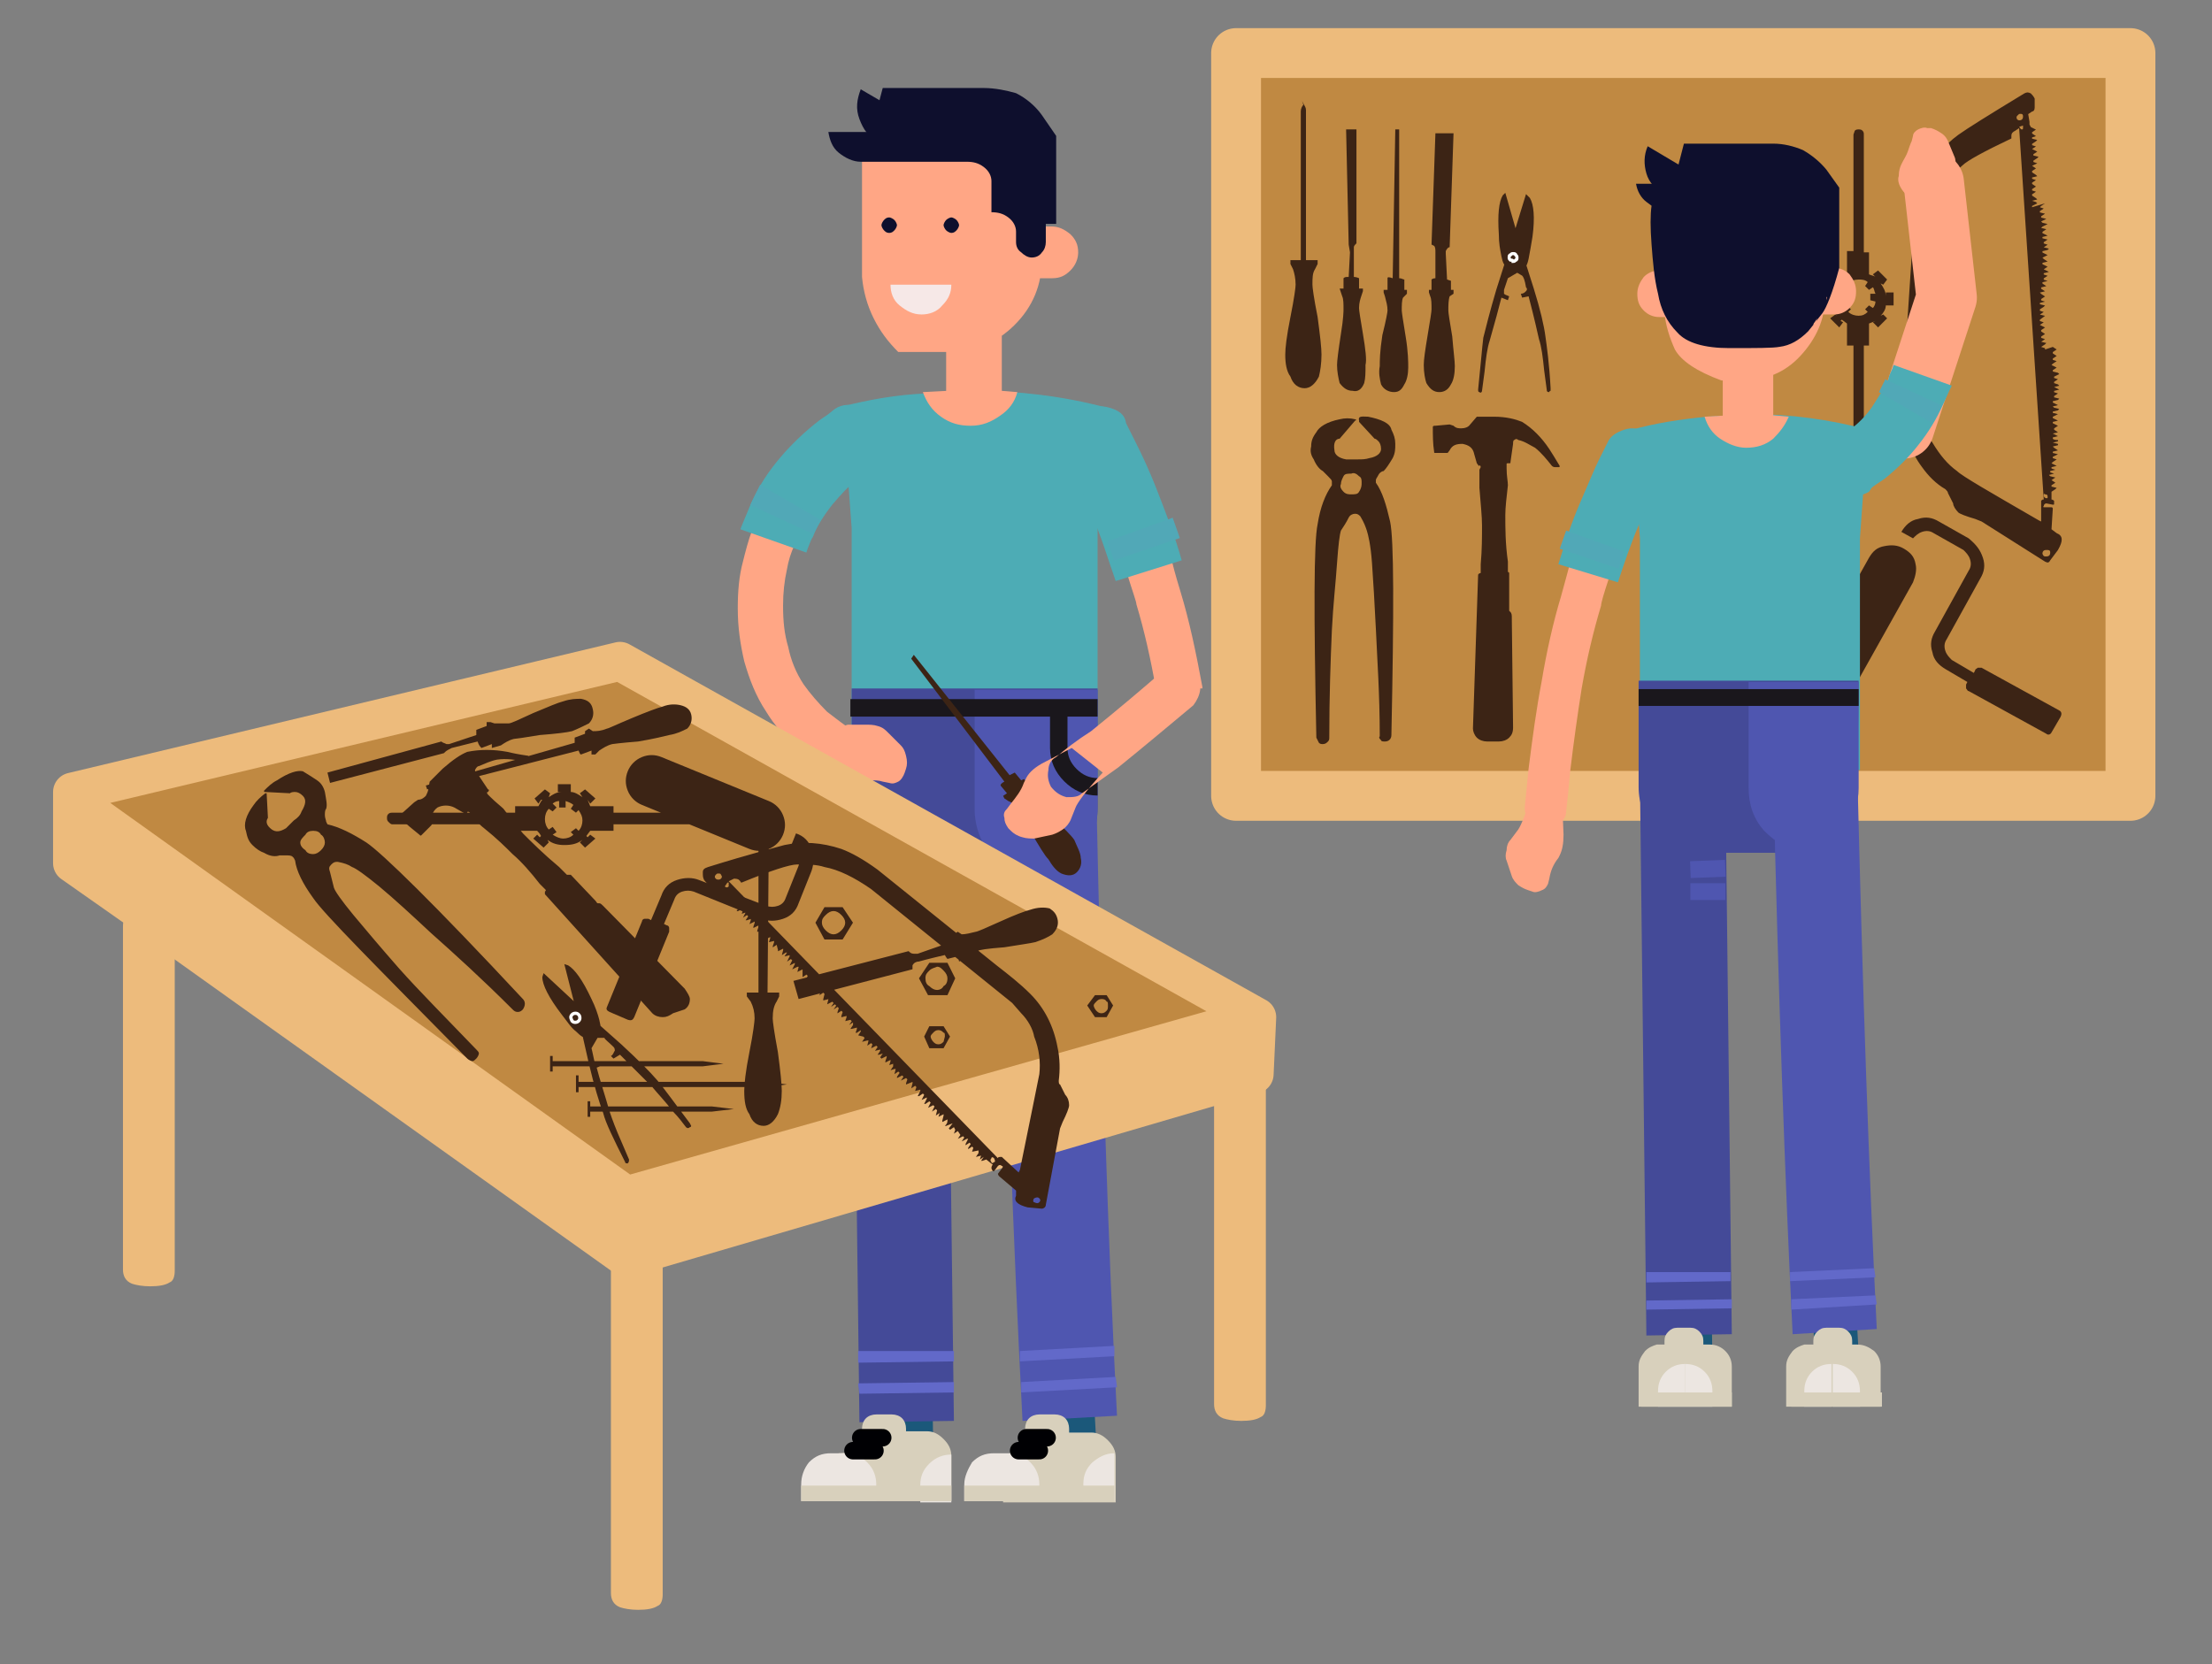 <svg xmlns="http://www.w3.org/2000/svg" xmlns:xlink="http://www.w3.org/1999/xlink" viewBox="0 0 170.9 128.6" enable-background="new 0 0 170.9 128.6"><rect x="0" y="0" width="170.9" height="128.6" fill="#808080" stroke="none"/><style type="text/css">.st0{fill:#51A8B7;} .st1{fill:#FFA685;} .st2{fill:#4DACB5;} .st3{fill:#1B587A;} .st4{fill:#444A98;} .st5{fill:#6269C9;} .st6{fill:#4F56B0;} .st7{fill:#0E0F2D;} .st8{fill:#F6E8E7;} .st9{fill:#D8D0BC;} .st10{fill:#ECE6E1;} .st11{fill:none;stroke:#1A171C;stroke-width:1.35;} .st12{fill:none;stroke:#4F56B0;stroke-width:1.35;} .st13{fill:none;stroke:#000003;stroke-width:1.35;stroke-linecap:round;} .st14{fill:#C08942;} .st15{fill:none;stroke:#EDBB7C;stroke-width:3.851;stroke-linecap:round;stroke-linejoin:round;stroke-miterlimit:3;} .st16{fill:#3C2415;} .st17{fill:none;stroke:#FFFFFF;stroke-width:0.241;stroke-miterlimit:10;} .st18{fill:none;stroke:#FFA685;stroke-width:4.67;stroke-linecap:round;stroke-miterlimit:10;} .st19{fill:none;stroke:#1A171C;stroke-width:1.3;} .st20{fill:none;stroke:#4F56B0;stroke-width:1.3;} .st21{fill:#EDBB7C;} .st22{fill:none;stroke:#EDBB7C;stroke-width:3;stroke-linecap:round;stroke-linejoin:round;stroke-miterlimit:3;} .st23{fill:none;stroke:#FFFFFF;stroke-width:0.25;stroke-miterlimit:10;}</style><symbol id="flash0.ai_x5F_5_x2F_Layer_3_x2F__x3C_Path_x3E_" viewBox="-6.4 -4.5 12.9 9"><path class="st0" d="M6.4.8l-11.5-5.3-1.3 2.6 11 6.4z" id="Layer_1_5_"/></symbol><symbol id="flash0.ai_x5F_5_x2F_Layer_3_x2F__x3C_Path_x3E__x5F_0" viewBox="-6.6 -3.9 13.3 7.8"><path class="st0" d="M6.6-.4l-1.2-3.5-12 4.1 1.3 3.7z" id="Layer_1_6_"/></symbol><path class="st1" d="M58.1 41c-.3.8-.5 1.6-.7 2.4-.3 1.1-.4 2.3-.4 3.6 0 1.5.2 2.8.5 4.1.4 1.4.9 2.7 1.7 3.9.6 1 1.4 1.9 2.4 2.8.6.5 1.3 1 2.1 1.5l.8.5c.4.2.8.2 1.2 0 .4-.2.7-.5.9-1 .2-.5.2-.9.1-1.3s-.3-.7-.6-.9l-.6-.4c-.7-.5-1.2-.9-1.6-1.2-.7-.7-1.3-1.4-1.8-2.1-.6-.9-1-1.9-1.2-2.9-.3-1-.4-2-.4-3.2 0-1 .1-1.9.3-2.8.1-.6.3-1.3.6-1.9l.3-.7-3.3-1.4-.3 1z"/><path class="st2" d="M64 32c-.1.1-.5.3-1.1.8-1.1.9-2.1 1.9-2.9 2.9-.9 1.1-1.6 2.3-2.1 3.5 0 0-.2.5-.5 1.2l-.2.5 5.1 1.8.1-.3c.2-.5.3-.8.4-.9.3-.8.8-1.6 1.5-2.5.6-.7 1.2-1.4 2-2l1-.7c.4-.2.6-.6.7-1.3.1-.7 0-1.4-.2-2-.3-.7-.7-1.2-1.4-1.5-.6-.3-1.3-.3-1.9.1l-.5.4z"/><use xlink:href="#flash0.ai_x5F_5_x2F_Layer_3_x2F__x3C_Path_x3E_" width="12.9" height="9" x="-6.4" y="-4.5" transform="matrix(-.424 0 0 -.424 60.679 39.366)" overflow="visible"/><path class="st3" d="M68.6 96.4c-.4.4-.5.9-.5 1.4l.2 14.1c0 .6.2 1 .6 1.4.4.4.8.6 1.3.6s1-.2 1.3-.6c.4-.4.6-.9.6-1.4l-.2-14.1c0-.6-.2-1-.6-1.4-.4-.4-.8-.6-1.3-.6-.6 0-1.1.2-1.4.6z"/><path class="st4" d="M65.8 61.5l.6 48.4 7.3-.1-.6-48.4c0-.9-.3-1.6-.9-2.3-.6-.6-1.3-.9-2.1-.9h-1.4c-.8 0-1.5.3-2.1 1-.6.6-.8 1.4-.8 2.3z"/><path class="st5" d="M66.4 107.7l7.3-.1v-.8l-7.4.1zm-.1-2.4l7.4-.1v-.8h-7.4z"/><path class="st2" d="M65.1 31.4l.7 9.4v20.2h19v-20.1l.7-9.4c-3.4-.9-6.8-1.3-10.2-1.3l-3.7.2c-2.4.1-4.5.5-6.5 1z"/><path class="st1" d="M78.6 30.3c-1.2-.1-2.3-.2-3.4-.2l-3.9.2c.3.8.7 1.4 1.4 1.9s1.4.7 2.3.7c.9 0 1.6-.3 2.3-.8.6-.4 1.1-1 1.3-1.8z"/><path class="st4" d="M84.8 53.2h-19v9.2c0 1.6.6 3 1.7 4.1 1.1 1.1 2.5 1.7 4.1 1.7h7.4c1.6 0 3-.6 4.1-1.7 1.1-1.1 1.7-2.5 1.7-4.1v-9.2z"/><path class="st6" d="M80 68.1c1.4-.2 2.5-.9 3.4-1.9.9-1.1 1.4-2.3 1.4-3.7v-9.2h-9.5v9.2c0 1.4.5 2.7 1.4 3.7.8 1 1.9 1.7 3.3 1.9z"/><path class="st1" d="M75.2 21c-.6 0-1.1.2-1.5.6-.4.4-.6.9-.6 1.5v7.2l.9 2.2 3.4-2.2v-7.2c0-.6-.2-1.1-.6-1.5-.4-.4-1-.6-1.6-.6zm-8.6.4c.1 1.1.4 2.2.9 3.2s1.1 1.8 1.9 2.6h3.9c2 0 3.7-.7 5.1-2.1 1.4-1.4 2.1-3.1 2.1-5.1v-8h-13.9v9.4zm14.6-3.9h-3.1l-.1 4h3.3c.6 0 1-.2 1.4-.6.4-.4.6-.9.6-1.4 0-.6-.2-1-.6-1.4-.5-.4-.9-.6-1.5-.6z"/><path class="st7" d="M68.2 6.8l-.9 3.4h-3.3c.1.6.3 1.2.8 1.6.5.4 1.1.7 1.7.7h8.2c.5 0 .9.1 1.3.4.4.3.6.7.6 1.1v2.4c.5 0 .9.1 1.3.4.4.3.6.7.6 1.1v.8c0 .3.1.6.4.8.2.2.5.4.8.4s.6-.1.8-.4c.2-.2.3-.5.3-.8v-1.4h.8v-6.8l-1.1-1.6c-.5-.7-1.2-1.3-2-1.7-.7-.2-1.6-.4-2.5-.4h-7.8zm.5 11.2c.2 0 .3-.1.4-.2.1-.1.2-.3.2-.4s-.1-.3-.2-.4c-.1-.1-.3-.2-.4-.2-.2 0-.3.1-.4.2-.1.1-.2.3-.2.4s.1.3.2.4c.1.1.2.2.4.2zm4.8 0c.2 0 .3-.1.4-.2.1-.1.2-.3.2-.4s-.1-.3-.2-.4c-.1-.1-.3-.2-.4-.2s-.3.1-.4.2c-.1.1-.2.3-.2.4s.1.3.2.4c.1.1.3.2.4.2z"/><path class="st8" d="M68.8 22c0 .6.2 1.2.7 1.6s1 .7 1.7.7c.6 0 1.2-.2 1.6-.7.5-.5.7-1 .7-1.6h-4.7z"/><path class="st9" d="M64.8 112.3v3.7h8.7v-3.5c0-.5-.2-.9-.6-1.3s-.8-.6-1.3-.6h-5c-.1.5-.3.9-.6 1.2-.3.4-.7.5-1.2.5z"/><path class="st10" d="M61.9 114.7v1.3h5.8v-1.3c0-.6-.2-1.2-.7-1.7-.5-.5-1-.7-1.7-.7h-1.1c-.7 0-1.2.2-1.7.7-.4.5-.6 1.1-.6 1.7zm9.9-1.6c-.5.5-.7 1-.7 1.7v1.3h2.4v-3.7c-.6 0-1.2.2-1.7.7z"/><path class="st9" d="M70 110.8v-.4c0-.3-.1-.6-.3-.8-.2-.2-.5-.3-.8-.3h-1.2c-.3 0-.6.1-.8.3-.2.2-.3.5-.3.8v.4h3.4zm-8.1 4h11.6v1.2h-11.6z"/><path class="st3" d="M80.7 96.3c-.4.4-.5.9-.5 1.4.3 6.2.5 10.9.7 14 0 .6.2 1 .6 1.4.4.4.8.5 1.4.5.5 0 1-.2 1.3-.7.3-.4.5-.9.5-1.4-.2-3.9-.5-8.6-.7-14 0-.5-.2-1-.6-1.4-.4-.4-.8-.5-1.4-.5-.5 0-.9.3-1.3.7z"/><path class="st6" d="M77.3 61.5c.4 18.7 1 34.9 1.7 48.3l7.3-.4c-.7-13.4-1.2-29.4-1.6-48.1 0-.9-.3-1.6-.9-2.2-.6-.6-1.3-.9-2.1-.9h-1.3c-.8 0-1.5.4-2.1 1-.7.6-1 1.4-1 2.3z"/><path class="st5" d="M78.9 107.6l7.4-.4-.1-.8-7.3.4zm-.1-2.4l7.3-.4v-.8l-7.3.4z"/><path class="st9" d="M84.3 110.7h-5c0 .5-.2.9-.6 1.2-.4.3-.8.5-1.2.5v3.7h8.7v-3.5c0-.5-.2-.9-.6-1.3-.4-.4-.8-.6-1.3-.6z"/><path class="st10" d="M74.5 114.7v1.3h5.8v-1.3c0-.6-.2-1.2-.7-1.7-.5-.5-1-.7-1.7-.7h-1.1c-.7 0-1.2.2-1.7.7-.3.5-.6 1.1-.6 1.7zm11.6-2.4c-.7 0-1.2.3-1.7.7-.5.5-.7 1-.7 1.7v1.3h2.4v-3.7z"/><path class="st9" d="M82.6 110.8v-.4c0-.3-.1-.6-.3-.8-.2-.2-.5-.3-.8-.3h-1.2c-.3 0-.6.1-.8.3-.2.2-.3.5-.3.8v.4h3.4zm-8.1 4h11.6v1.2h-11.6z"/><path class="st11" d="M81.8 54.7v3.1c0 .8.3 1.5.9 2.1.6.6 1.3.9 2.1.9m0-6.1h-19.1"/><path class="st12" d="M73.2 69.4l-3.1.1m3.1 2h-3.1"/><path class="st13" d="M80.9 111.1h-1.6m1 1h-1.6m-10.5-1h-1.7m1.1 1h-1.7"/><path class="st1" d="M64.2 59.6c.2.2.4.4.8.5.4.2.7.2 1 .2h.2c.3 0 .6-.1 1 0 .4 0 .7 0 1 .1l.5.1c.3.1.5 0 .7-.1s.4-.4.5-.7l.1-.3c.1-.3.1-.6 0-1s-.2-.6-.4-.8l-1-1c-.2-.2-.4-.4-.8-.5-.3-.1-.6-.1-.9-.1h-1.4c-.8.2-1.4.6-1.7 1.4-.2.9-.1 1.6.4 2.2zm26-17.3l.3.9c.1.4.3 1.2.7 2.5.7 2.3 1.2 4.7 1.7 7.4v.1h-3.6c-.4-2.3-.9-4.5-1.5-6.5 0-.2-.3-1-.7-2.3l-.3-.8 3.4-1.3z"/><path class="st2" d="M85.7 31.5c-.7-.2-1.3-.1-2 .3-.6.4-1.1.9-1.4 1.5-.3.6-.2 1.2 0 1.8l.7 1.5c.6 1.2 1 2.3 1.4 3.3.7 1.6 1.2 3.3 1.8 5l5.1-1.6c-.5-1.8-1.2-3.6-1.9-5.4-.7-1.8-1.3-3-1.6-3.6l-.8-1.6c-.1-.7-.6-1-1.3-1.2z"/><use xlink:href="#flash0.ai_x5F_5_x2F_Layer_3_x2F__x3C_Path_x3E__x5F_0" width="13.3" height="7.8" x="-6.6" y="-3.9" transform="matrix(-.424 0 0 -.424 88.355 41.661)" overflow="visible"/><path class="st7" d="M70.1 9l-3.6-2.1c-.3.8-.4 1.5-.1 2.3.3.8.7 1.4 1.5 1.8l2.2-2z"/><path class="st14" d="M95.5 4.1h69.1v57.4h-69.1z"/><path class="st15" d="M95.5 4.1h69.1v57.4h-69.1z"/><path class="st16" d="M114.1 32.2h1.3c1 0 1.7.2 2.2.4.8.5 1.5 1.2 2.1 2.1.2.3.5.8.8 1.3 0 .1 0 .1-.1.1h-.2c-.1 0-.2 0-.3-.1-.4-.5-.8-1-1.3-1.4-.4-.2-.8-.5-1.3-.6-.1-.1-.2-.1-.3 0-.1 0-.1.2-.1.3l-.2 1.4c0 .1 0 .1-.1.1h-.1c-.1 0-.1 0-.1.1v.3c0 .6.1 1 .1 1.3-.1.9-.2 1.7-.2 2.3 0 1 0 2.2.2 3.6v.8c.1 0 .1.1.1.1v2.9l.1.1s.1.1.1.3l.1 8.6c0 .4-.1.6-.3.8-.2.2-.5.3-.8.3h-.9c-.3 0-.6-.1-.8-.3-.2-.2-.3-.5-.3-.7l.4-11.9.1-.1c.1 0 .1 0 .1-.1v-.6c.1-1.1.1-2.1.1-3 0-.7-.1-1.6-.2-2.9v-1.4l.1-.2c0-.1-.1-.2-.1-.1-.1 0-.1-.1-.2-.2l-.2-.7c-.1-.5-.4-.7-.9-.8-.5 0-.8.1-1 .5-.1.1-.1.2-.2.2h-.9c-.1 0-.1 0-.1-.1-.1-.6-.1-1.3-.1-1.9 0-.1.1-.1.2-.1l1.1-.1.3.1c.2.2.4.2.6.2.3 0 .5-.1.6-.2l.6-.7zm-8.9 5.1c0-.2 0-.4-.2-.5-.2-.2-.4-.3-.6-.2-.3 0-.5 0-.6.2s-.2.4-.2.6c-.1.2 0 .4.2.6.2.2.4.2.6.2.3 0 .5 0 .6-.2.2-.3.2-.5.2-.7zm.5-5.1c1 .2 1.7.5 1.8 1 .2.4.3.7.3 1.1 0 .4 0 .7-.2 1.1-.3.5-.5.8-.7 1-.1 0-.3.1-.4.3s-.2.3-.2.4v.2c.5.7.8 1.7 1.1 3 .3 1.4.3 6.9.1 16.5 0 .3-.2.5-.5.5-.1 0-.3 0-.3-.1-.1-.1-.2-.2-.1-.3 0-3.3-.2-6-.3-8.3-.1-2-.2-3.7-.3-5.1-.1-1.4-.3-2.2-.4-2.5-.1-.3-.2-.6-.5-1.1-.1-.1-.2-.2-.4-.2s-.4.1-.5.3c-.2.4-.4.7-.6 1-.1.3-.2 1.1-.3 2.5-.1 1.5-.3 3.2-.4 5.2-.1 2.3-.2 5.1-.2 8.3 0 .1 0 .2-.1.3-.1.1-.2.2-.4.2-.1 0-.2 0-.3-.1l-.2-.4c-.2-9.6-.2-15.1.1-16.5.2-1.3.6-2.3 1.1-3v-.3c0-.1-.1-.2-.3-.4l-.4-.4c-.2-.1-.5-.4-.7-.9-.2-.3-.3-.6-.2-1 0-.4.1-.7.4-1.1.2-.4.8-.8 1.8-1 .4-.1.8-.1 1.2 0 .1 0 .1.1 0 .1l-1.2 1.4c-.3 0-.5.3-.4.9 0 .3.3.6.9.7h.9c.3 0 .6 0 .9-.1.6-.1.9-.4.9-.7 0-.3-.1-.5-.2-.6-.1-.1-.2-.2-.3-.2l-1.2-1.3v-.1c-.1-.4.3-.3.7-.3zm52.7 10.5c0 .2-.1.3-.3.3-.2 0-.2 0-.3-.2 0-.2.1-.3.3-.3.2 0 .3 0 .3.2zm-2.2-32.7c-.1 0-.1-.1-.2-.2l.3-.1v.1c0 .2 0 .2-.1.2zm-.1-1.2c.1 0 .2 0 .2.2s-.1.3-.3.3c-.1 0-.2-.1-.2-.2s0-.1.1-.2.1-.1.2-.1zm1.8 29.5c0-.1 0-.2.1-.1.2 0 .2.1.2.2s0 .1-.1.1-.2-.1-.2-.2zm-9.2-5.9l-.1-1 .7-13.4c.1-1.5.4-2.7 1-3.6.2-.5.7-1.1 1.3-1.6.4-.4 1.7-1.1 3.8-2.1v-.2c0-.2.1-.3.3-.4l.3-.2 1.9 28.7c-.1 0-.1 0-.2.1v1.6l-.2-.1c-3.8-2.2-5.9-3.4-6.3-3.8-.7-.5-1.3-1.2-1.9-2.2-.3-.4-.6-1-.6-1.8zm-1.6-3.6c-.1 1.1-.1 2.2-.1 3.2.1 1.5.6 2.9 1.5 4.1.5.7 1.1 1.3 1.8 1.7.1.1.2.2.2.3l.4.8c0 .2.2.5.4.7.1.1.6.3 1.3.5l.5.2 4.9 3.1c.2.1.3.1.4-.1l.6-.8c.4-.7.4-1.1-.1-1.3l-.4-.3.1-1.6s0-.1-.1-.1h-.5c-.1 0-.2 0-.1-.1 0-.1.1-.2.2-.2l.5.1c.1 0 .1 0 .1-.1v-.2s-.1-.1-.2-.1v-.6l.3-.2.1-.1-.4-.1v-.1l.3-.2-.3-.2.3-.2-.4-.1-.1-.1.4-.1-.3-.1v-.1l.4-.1-.3-.1v-.1l.4-.1-.4-.2.1-.1.3-.2-.3-.1v-.1l.4-.2-.4-.1v-.1l.4-.1-.3-.2-.1-.1.4-.1v-.1l-.4-.1.4-.1v-.1c-.1 0-.3 0-.4-.1v-.1l.4-.1-.4-.2.4-.1-.3-.2v-.1l.3-.2-.4-.2v-.1l.4-.1-.4-.2v-.1l.4-.2-.4-.1v-.1l.4-.1.1-.1-.4-.1-.1-.1.4-.1-.4-.2v-.1l.4-.1.1-.1-.4-.1v-.1l.3-.2-.3-.1v-.1l.4-.1-.4-.2.4-.1-.1-.1-.3-.1v-.1l.3-.2-.3-.1v-.1l.4-.2-.1-.1-.4-.1v-.1l.3-.2-.4-.2.1-.1.3-.2-.3-.1v-.1l.3-.2-.3-.2v-.1l.3-.2-.3-.2-.6.2v-.1l-.3-.1.3-.2.1-.1-.4-.1.3-.2-.3-.1v-.1l.3-.2-.3-.2v-.1l.3-.2-.4-.2.3-.2-.3-.1v-.1l.4-.3-.4-.1.3-.2-.3-.1v-.1l.3-.2.1-.1-.4-.1v-.1l.4-.1-.3-.1v-.1l.3-.2-.3-.2-.1-.1.4-.1-.3-.2v-.1l.4-.1-.3-.2v-.1l.4-.1-.3-.1v-.1l.3-.2-.3-.1v-.1l.4-.1-.4-.2.3-.2-.4-.2v-.1l.4-.1-.3-.2-.1-.1.4-.2-.4-.2v-.1l.4-.1.1-.1-.4-.1.3-.2-.3-.1v-.1l.3-.2-.4-.1v-.1l.4-.1-.4-.2v-.1l.3-.2-.4-.1.1-.1.4-.2-.4-.1-.1-.1.4-.2-.4-.1v-.1l.3-.2-.4-.1v-.1l.3-.2-.3-.1.1-.1.3-.2-1 .3v-.1l.4-.2-.1-.1-.3-.1.4-.1-.1-.1-.3-.2v-.1l.3-.2-.3-.1v-.1l.3-.2-.3-.2v-.1l.3-.2-.3-.1v-.1l.4-.1-.1-.1-.3-.2v-.1l.3-.2-.3-.2.4-.2-.3-.1v-.1l.3-.2.1-.1-.4-.1v-.1l.3-.2-.4-.2.3-.2-.3-.1v-.1l.3-.2.1-.1-.4-.1v-.1l.3-.1-.3-.2v-.1l.3-.2-.4-.2-.1-.2v-.2l-.1-.6.3-.2c.1 0 .2-.1.2-.3v-.7c-.1-.2-.2-.3-.3-.4-.2-.1-.3-.1-.5 0-2.8 1.7-4.4 2.7-5.1 3.2-1.1.8-2 1.9-2.7 3.3-.3.7-.6 1.7-.7 3l-.8 12.1zm-43.1-18.8h.8v8.8c-.1.1-.2.2-.2.3v2.3c.2 0 .4.1.4.1v.8h.3v.2l-.1.3c-.1.3-.2.6-.2 1 0 .2.1.8.3 2 .2 1.2.3 2 .2 2.4 0 .6 0 1-.1 1.4-.2.5-.5.7-.9.6-.4 0-.7-.2-1-.6-.1-.4-.2-.9-.2-1.4 0-.3.1-1.1.3-2.4.2-1.2.2-1.8.2-1.9 0-.4 0-.8-.1-1l-.2-.6h.3v-.8c.1-.1.2-.1.4-.1l.1-1.9-.1-.6-.2-8.9zm3.8 0h.3v11.5c.2 0 .3.1.4.1v.8h.2v.3l-.3.3c-.1.2-.1.6-.1 1 0 .1.1.8.3 2 .2 1.2.2 2 .2 2.4 0 .5-.1 1-.3 1.3-.2.4-.4.6-.8.6s-.8-.2-1-.6c-.1-.4-.2-.9-.1-1.4 0-.4 0-1.1.2-2.4.3-1.2.4-1.8.4-1.9 0-.4-.1-.7-.2-1.1l-.1-.3v-.2h.3v-.9c0-.1.1-.1.4 0l.2-11.5zm3.1.3h1.4l-.3 8.8c-.1 0-.2.1-.3.3v.2l.1 2 .3.1v.7h.2v.3l-.3.2c-.1.3-.1.7-.1 1.1 0 .2.1.8.3 2 .1 1.2.2 1.9.2 2.3 0 .6-.1 1.1-.3 1.4-.2.4-.5.6-.9.6s-.7-.2-1-.7c-.1-.3-.2-.8-.2-1.4 0-.4.1-1.1.3-2.3.2-1.2.3-1.8.3-2 0-.4 0-.8-.1-1l-.1-.3v-.2h.2v-.8s.1-.1.3-.1v-2c0-.2 0-.4-.1-.5l-.2-.1.3-8.6zm5.2 4.8l.2-.2 1.5 5.2.7 2.2c.5 1.6.8 2.9.9 3.7.1.7.3 2.1.4 4v.2s-.1 0-.1.1c-.1 0-.2 0-.2-.2l-.2-1.5c-.1-1-.2-1.8-.4-2.4-.4-1.8-.7-2.9-.8-3.3l-.5.1-.1-.3c.2 0 .3-.1.4-.2.1-.1.1-.2 0-.3-.1-.6-.2-.8-.3-.9l-1.2-.7c-.2-.1-.3-.3-.4-.8-.1-.5-.2-1-.2-1.7-.1-1.5 0-2.5.3-3zm2.1.2c.3.5.4 1.5.2 3-.1.6-.2 1.2-.3 1.7-.1.5-.3.8-.4.8l-1.2.7-.3.9v.3c.1.1.2.1.4.2l-.1.3-.5-.2c-.2.8-.5 1.9-.9 3.3-.2.6-.3 1.4-.4 2.4l-.2 1.5c0 .1-.1.2-.2.1-.1 0-.1-.1-.1-.2.2-1.9.3-3.2.4-4 .2-.8.5-2 1-3.7l.7-2.2 1.6-5.2.3.3zm-1.5 4.8c-.1-.1-.1-.1-.1-.2s0-.2.1-.2c.1-.1.1-.1.2-.1s.2 0 .2.1c.1.1.1.1.1.2s0 .2-.1.2c-.1.1-.1.1-.2.1 0-.1-.1-.1-.2-.1z"/><path class="st17" d="M116.7 20.1c-.1-.1-.1-.1-.1-.2s0-.2.1-.2c.1-.1.1-.1.2-.1s.2 0 .2.1c.1.1.1.1.1.2s0 .2-.1.2c-.1.1-.1.1-.2.1 0-.1-.1-.1-.2-.1z"/><path class="st16" d="M144.5 23.2v-.5h.4c-.1-.2-.1-.4-.2-.5l-.3.2-.3-.3.2-.3c-.2-.2-.5-.2-.7-.2-.3 0-.6.1-.8.2l.2.3-.3.3-.1-.2c-.2.3-.3.5-.3.8 0 .3.1.5.3.8l.1-.2.3.3-.2.2c.2.2.5.3.8.3.3 0 .5-.1.7-.3l-.2-.2.3-.3.3.2c.1-.1.2-.3.2-.5l-.4-.1zm-1.3-12.8l.1-.3c.1-.1.2-.1.3-.1.1 0 .2 0 .3.1.1.1.1.2.1.3v9.1h.4v1.7c.2.1.4.1.5.2l-.2-.2.4-.3.7.7-.3.4-.2-.1c.2.3.4.6.4 1v-.3h.6v1h-.6c0 .3-.2.6-.4.8l.2-.1.3.3-.7.7-.4-.4.2-.1-.5.2v1.7h-.4v9c0 .1 0 .2-.1.3h-.6c-.1-.1-.1-.2-.1-.3v-9h-.5v-1.7l-.4-.3-.1.1.2.1-.3.4-.7-.7.4-.3.1.1c-.3-.4-.4-.8-.4-1.3 0-.4.1-.9.4-1.3l-.1.1-.4-.4.7-.7.3.3-.2.2h.1c.2-.1.3-.2.4-.2v-1.7h.5v-9zm4.6 34.6l-4.2 7.5c-.3.5-.6.8-1.2.9-.5.1-1 .1-1.5-.2-.5-.3-.8-.6-.9-1.1-.1-.5-.1-1 .2-1.5l4.2-7.5c.3-.5.6-.8 1.2-.9.5-.1 1-.1 1.5.2.5.3.8.6.9 1.2.1.4 0 .9-.2 1.4zm5.4-1.9c.2.6.1 1.1-.2 1.6l-2.6 4.7c-.2.3-.2.6-.1.9.1.3.3.5.5.7l1.7 1 .1-.2c0-.1.1-.1.2-.2h.3l6 3.3c.2.1.2.3.1.5l-.7 1.2c-.1.2-.3.2-.4.1l-6-3.3c-.1 0-.1-.1-.2-.2v-.3l.1-.2-1.7-1c-.5-.3-.9-.7-1-1.3-.2-.6-.1-1.1.2-1.6l2.6-4.7c.2-.3.2-.6.1-.9-.1-.3-.3-.5-.5-.7l-2.3-1.3c-.3-.2-.6-.2-.9-.1-.3.1-.5.3-.7.5l-.9-.5c.3-.5.7-.9 1.3-1 .6-.2 1.1-.1 1.6.2l2.3 1.3c.6.5.9.9 1.1 1.5zm-52.6-35.3l.1.2c.1.2.2.3.2.5v11.6h.9v.3l-.2.4c-.2.3-.2.7-.2 1.2 0 .2.1 1 .4 2.5.2 1.5.3 2.4.3 2.9 0 .7-.1 1.3-.2 1.7-.3.6-.7.9-1.1.9-.5 0-.9-.3-1.1-.9-.3-.4-.4-1-.4-1.7 0-.5.1-1.4.4-2.9.3-1.5.4-2.3.4-2.5 0-.5-.1-.9-.2-1.2l-.2-.4v-.3h.8v-11.5c0-.2.1-.4.2-.5l-.1-.3z"/><path class="st1" d="M128.2 20.9h2.8l.1 3.6h-2.9c-.5 0-.9-.2-1.2-.5-.4-.4-.5-.8-.5-1.3s.2-.9.5-1.3c.3-.3.7-.5 1.2-.5z"/><path class="st18" d="M147.1 33.1l3.3-10.1m0 0l-1-8.9"/><path class="st2" d="M144.6 37.7c.1-.1.4-.3 1-.7 1-.8 1.9-1.7 2.6-2.6.8-1 1.4-2 1.9-3.1 0 0 .2-.4.5-1.1l.2-.4-4.5-1.6-.1.3c-.2.4-.3.7-.3.8-.3.7-.8 1.4-1.3 2.2-.5.7-1.1 1.3-1.8 1.8l-.9.6c-.3.2-.5.5-.6 1.1-.1.6 0 1.2.2 1.8.3.6.7 1.1 1.2 1.3.6.3 1.2.2 1.7-.1l.2-.3z"/><use xlink:href="#flash0.ai_x5F_5_x2F_Layer_3_x2F__x3C_Path_x3E_" width="12.9" height="9" x="-6.4" y="-4.5" transform="matrix(.378 0 0 .378 147.586 31.017)" overflow="visible"/><path class="st3" d="M129.2 91.1c-.3.4-.5.8-.5 1.3l.2 12.6c0 .5.2.9.5 1.3.3.3.7.5 1.2.5s.9-.2 1.2-.5c.3-.4.5-.8.5-1.3l-.2-12.6c0-.5-.2-.9-.5-1.2-.3-.4-.7-.5-1.2-.5-.5-.1-.9.1-1.2.4z"/><path class="st4" d="M126.7 60l.5 43.2 6.6-.1-.5-43.2c0-.8-.3-1.5-.8-2-.5-.6-1.2-.8-1.9-.8h-1.2c-.7 0-1.4.3-1.9.9-.6.5-.8 1.2-.8 2z"/><path class="st5" d="M127.2 101.2l6.6-.1v-.7l-6.6.1zm0-2.1l6.5-.1v-.7h-6.5z"/><path class="st2" d="M126.1 33.2l.6 8.4v17.9h17v-17.9l.6-8.4c-3-.8-6-1.2-9.1-1.2l-3.3.2c-2.1.2-4 .5-5.8 1z"/><path class="st1" d="M138.2 32.2c-1.1-.1-2.1-.2-3-.2l-3.5.2c.2.7.6 1.3 1.2 1.7.6.4 1.3.7 2 .7.8 0 1.5-.2 2.1-.7.5-.5.9-1 1.2-1.7z"/><path class="st4" d="M143.6 52.6h-17v8.2c0 1.4.5 2.6 1.5 3.6s2.2 1.5 3.6 1.5h6.7c1.4 0 2.6-.5 3.6-1.5s1.5-2.2 1.5-3.6l.1-8.2z"/><path class="st6" d="M139.4 65.9c1.2-.2 2.2-.8 3-1.7.8-1 1.2-2.1 1.2-3.3v-8.2h-8.5v8.2c0 1.3.4 2.4 1.2 3.3.9.9 1.9 1.5 3.1 1.7z"/><path class="st1" d="M135.1 23.9c-.5 0-1 .2-1.4.6-.4.4-.6.8-.6 1.3v6.4l.8 1.9 3.1-1.9v-6.4c0-.5-.2-1-.6-1.3-.3-.5-.7-.6-1.3-.6zm-2.1 5.5h1.6c1.8 0 3.3-.6 4.5-1.9 1.2-1.3 1.9-2.8 1.9-4.5v-7.1h-12.4v8.3c.1 1 .4 1.9.8 2.8.5.9 1.7 1.7 3.6 2.4zm8.7-8.7h-2.8l-.1 3.6h2.9c.5 0 .9-.2 1.2-.5.4-.4.5-.8.5-1.3s-.2-.9-.5-1.3c-.3-.3-.7-.5-1.2-.5z"/><path class="st7" d="M126.4 14.2h2.9l.8-3.1h6.9c.8 0 1.6.2 2.3.5.7.4 1.3.9 1.8 1.5l1 1.4v6.2c-.5 1.9-1 3.1-1.3 3.5-.3.4-.5.6-.5.7l.1-.3-.2.3c-.1.1-.1.2-.1.2l-.4.5c-.7.7-1.4 1.1-2.2 1.2-.5.1-1.8.1-3.9.1-1.9 0-3.3-.4-4-1.2-.8-.8-1.3-1.8-1.5-3-.3-1.2-.4-2.5-.5-3.8-.1-1.3-.1-2.3 0-3l-.4-.3c-.4-.3-.7-.8-.8-1.4zm14.8 8.5c0 .1 0 .2-.1.3v.2c.1-.4.1-.5.1-.5z"/><path class="st3" d="M140 91c-.3.4-.5.8-.4 1.3.3 5.6.5 9.7.6 12.5 0 .5.2.9.6 1.2.3.3.7.5 1.2.5s.9-.2 1.2-.6c.3-.4.4-.8.4-1.3-.2-3.5-.4-7.7-.6-12.5 0-.5-.2-.9-.5-1.2-.4-.3-.8-.5-1.2-.5-.6.1-1 .3-1.3.6z"/><path class="st6" d="M137 60c.4 16.7.9 31.1 1.5 43.1l6.5-.4c-.6-12-1.1-26.3-1.5-42.9 0-.8-.3-1.4-.8-2-.5-.6-1.2-.8-1.9-.8h-1.2c-.7 0-1.4.3-1.9.9-.5.6-.7 1.3-.7 2.1z"/><path class="st5" d="M138.4 101.2l6.6-.4-.1-.7-6.5.3zm-.1-2.2l6.6-.3-.1-.7-6.5.3z"/><path class="st9" d="M144.8 104.4c.3.3.5.7.5 1.2v3.1h-7.3v-3.1c0-.5.2-.8.5-1.2.3-.3.6-.4.9-.5h-.2 4.3c.5 0 .9.2 1.3.5z"/><path class="st10" d="M141.5 105.4c-.6 0-1.1.2-1.5.6-.4.4-.6.9-.6 1.5v1.2h2.1v-3.3z"/><path class="st9" d="M143.1 104v-.4c0-.3-.1-.5-.3-.7-.2-.2-.4-.3-.7-.3h-1c-.3 0-.5.1-.7.3-.2.2-.3.4-.3.7v.4h3z"/><path class="st10" d="M141.6 105.4c.6 0 1.1.2 1.5.6.4.4.6.9.6 1.5v1.2h-2.1v-3.3z"/><path class="st9" d="M138.4 107.6h7v1.1h-7z"/><path class="st19" d="M143.6 53.9h-17"/><path class="st20" d="M133.3 67.1l-2.7.1m2.7 1.7h-2.7"/><path class="st1" d="M146.8 14.4c-.1-.2-.2-.5-.1-.8 0-.4.1-.7.2-.9l.1-.2c.1-.2.3-.5.4-.8.1-.3.2-.6.3-.8l.1-.4c0-.2.2-.4.4-.5.2-.1.5-.2.7-.1h.3c.3.1.5.2.8.4.3.2.4.4.5.6l.5 1.2c.1.2.1.5.1.8 0 .3-.1.6-.3.8l-.6 1c-.4.6-1 .9-1.8.8-.8-.1-1.3-.5-1.6-1.1zm-26.1 47.7l.1 2.4c0 .7-.1 1.2-.3 1.6l-.1.2c-.4.5-.6 1-.7 1.6l-.1.4c-.1.2-.2.4-.5.5-.2.1-.5.2-.7.1l-.3-.1c-.3-.1-.5-.2-.8-.4-.2-.2-.4-.4-.5-.7l-.4-1.2c-.1-.2-.1-.5 0-.8 0-.3.1-.6.3-.8l.6-.8c.2-.3.6-1.2 1.1-2.9l2.3.9zm3.8-18.2l-.2.8c-.4 1.2-.6 1.9-.6 2.1-.6 2-1.1 4.1-1.5 6.4-.3 1.9-.6 4-.9 6.5-.1 1.2-.2 2.2-.3 3 0 .4-.2.7-.5.9-.3.3-.7.4-1.2.3-.4 0-.8-.2-1.1-.5-.3-.3-.4-.6-.4-1l.3-3c.3-2.4.6-4.6 1-6.7.4-2.4.9-4.6 1.5-6.6.3-1.1.5-1.8.6-2.2l.2-.8 3.1.8z"/><path class="st2" d="M125.5 33.2c.6-.2 1.2-.1 1.8.3.6.3 1 .8 1.2 1.3.2.6.2 1.1 0 1.6l-.6 1.3c-.5 1.1-.9 2-1.3 2.9-.6 1.4-1.1 2.9-1.6 4.4l-4.6-1.4c.5-1.6 1-3.2 1.7-4.8.7-1.6 1.1-2.6 1.4-3.2l.7-1.4c.2-.5.7-.8 1.3-1z"/><use xlink:href="#flash0.ai_x5F_5_x2F_Layer_3_x2F__x3C_Path_x3E__x5F_0" width="13.3" height="7.8" x="-6.6" y="-3.9" transform="matrix(.378 0 0 -.378 123.004 42.474)" overflow="visible"/><path class="st7" d="M130.5 13.2l-3.2-1.9c-.3.7-.3 1.4-.1 2.1.2.7.7 1.2 1.3 1.6l2-1.8z"/><path class="st9" d="M133.3 104.4c.3.3.5.7.5 1.2v3.1h-7.2v-3.1c0-.5.2-.8.5-1.2.3-.3.6-.4.9-.5h-.2 4.3c.5 0 .9.2 1.2.5z"/><path class="st10" d="M130.2 105.4c-.6 0-1.1.2-1.5.6-.4.4-.6.9-.6 1.5v1.2h2.1v-3.3z"/><path class="st9" d="M131.6 104v-.4c0-.3-.1-.5-.3-.7-.2-.2-.4-.3-.7-.3h-1c-.3 0-.5.1-.7.3-.2.2-.3.4-.3.7v.4h3z"/><path class="st10" d="M130.2 105.4c.6 0 1.1.2 1.5.6.4.4.6.9.6 1.5v1.2h-2.1v-3.3z"/><path class="st9" d="M126.8 107.6h7v1.1h-7z"/><path class="st21" d="M10.3 70l-4.7-3.3v-4.9l42.8 30.7 48.6-13.8-.1 4.3-48.5 14.3-34.9-25v25.9c0 .4-.1.8-.4.9-.3.2-.8.3-1.5.3-.6 0-1.1-.1-1.4-.2-.5-.2-.7-.6-.7-1.1v-26.5c0-.6.2-1 .6-1.4 0-.1.1-.2.2-.2z"/><path class="st14" d="M5.6 61.8v-.6l42.3-10.1 49.2 27.5-48.7 13.8z"/><path class="st22" d="M13.5 72.3l34.9 24.9 48.5-14.2.2-4.4-48.7 13.8-42.8-30.6v4.9l4.7 3.3m86.8 8.6l-49.2-27.5-42.3 10.1v.6"/><path class="st16" d="M33.1 60.9l.1-.5 1-1c.8-.7 1.4-1.1 1.9-1.3 1-.2 2-.2 3.1 0 .4.1.9.2 1.6.3.1.1.1.1 0 .2l-.1.1c-.1.1-.2.1-.3.1-.7-.1-1.3-.2-2-.1-.5.1-.9.3-1.4.5-.1 0-.2.1-.3.3 0 .1 0 .2.2.3l.8 1.2c.1 0 .1.1 0 .2-.1 0-.1.1 0 .2l.2.2c.4.4.8.7 1 .9.6.8 1.1 1.4 1.5 1.9.7.7 1.6 1.6 2.8 2.6l.5.5.1.1h.3l1.9 2c.1.1.1.2.2.2h.1c.1 0 .2.1.3.2l6.3 6.4c.2.3.4.6.4.8 0 .3-.1.6-.4.8l-.9.3c-.3.2-.5.3-.8.3-.3 0-.6-.1-.8-.3l-8.3-9.2v-.2c.1-.1.1-.1 0-.2l-.4-.4c-.7-.9-1.4-1.7-2.1-2.3-.5-.5-1.2-1.2-2.2-2-.4-.3-.7-.7-1-1l-.1-.2c-.1-.1-.2-.1-.2 0-.1.1-.2.1-.3 0l-.7-.4c-.4-.2-.9-.2-1.3 0-.4.3-.5.7-.4 1.1 0 .1 0 .2-.1.3l-.7.7c-.1.1-.1.1-.2 0-.5-.4-1-.8-1.5-1.3-.1-.1 0-.2.1-.3l1-.9.3-.2c.3 0 .5-.2.6-.3.1-.2.2-.4.2-.6zm-8.3 3.6c-.1-.2-.3-.3-.6-.3s-.5.1-.6.3c-.2.2-.4.4-.4.6s.1.4.4.6c.1.2.3.3.6.3.2 0 .4-.1.6-.3.2-.2.3-.4.3-.6s-.1-.5-.3-.6zm-.3-4.2c.3.2.5.5.6.9.1.6.2 1 .1 1.3-.1.1-.1.3-.1.5s.1.4.1.5l.1.2c.9.2 1.9.7 3 1.4 1.2.8 5.3 4.8 12.1 12.1.2.2.2.5 0 .8-.1.1-.2.2-.4.2s-.3-.1-.4-.2c-2.4-2.4-4.5-4.3-6.3-5.9-1.5-1.4-2.8-2.6-4-3.6-1.1-.9-1.8-1.4-2.1-1.5-.3-.2-.6-.3-1.1-.4-.2 0-.3 0-.5.2s-.2.3-.1.6l.3 1.2c.1.3.6 1 1.5 2.1 1 1.2 2.1 2.5 3.5 4.1 1.6 1.8 3.6 3.8 6 6.3.1.1.2.2.2.3s-.1.3-.2.4-.2.2-.3.2c-.1 0-.3-.1-.4-.2-7-7.1-11.1-11.2-11.9-12.4-.8-1.1-1.3-2.1-1.4-2.9l-.1-.2-.1-.1c-.1-.1-.3-.1-.5-.1h-.5c-.3.1-.7.1-1.2-.2-.3-.1-.6-.3-.9-.6-.3-.3-.4-.6-.5-1.1-.2-.5 0-1.2.6-2 .2-.3.5-.6.9-.9h.1l.1 1.9c-.2.3-.1.6.3.9.3.2.6.2 1.1-.1l.6-.6c.3-.2.5-.4.6-.7.3-.5.4-.9.1-1.2-.2-.2-.4-.3-.6-.3-.1 0-.3 0-.4.1l-1.9-.1c-.1 0-.1 0-.1-.1.3-.3.6-.6 1-.8.9-.6 1.6-.8 2-.7.5.3.8.5 1.1.7zm52.3 29.5c.1 0 .1-.1 0-.3-.1-.1-.2-.1-.2 0-.1.1-.1.2 0 .3 0 .1.1.1.2 0zm3.1 2.8c-.1.1-.1.3 0 .3.2.1.3.1.4 0 .1-.1.1-.2 0-.3-.1-.1-.2-.1-.4 0zm-23.9-24.1c.1.1.2.1.3 0v-.3h-.1l-.2.3zm-.7-.9c-.1.1-.1.2 0 .3.1.1.3.1.4 0 .1-.1.1-.2 0-.3 0-.1-.1-.1-.2-.1s-.1 0-.2.1zm-.9.4c-.1-.2-.1-.3-.1-.6 0-.2.1-.3.4-.4 3.2-1 5.2-1.5 5.9-1.7 1.4-.3 2.9-.2 4.4.3.8.3 1.7.8 2.8 1.6l9.2 7.4c.9.7 1.8 1.4 2.6 2.2 1.1 1.1 1.8 2.5 2.1 4.1.2.9.2 1.8.1 2.6 0 .1 0 .3.1.3l.4.8c.2.2.3.5.3.8 0 .2-.2.7-.5 1.3l-.2.5-1.1 5.9c0 .2-.2.3-.3.3l-1.1-.1c-.8-.2-1.1-.5-.9-.9v-.4l-1.3-1.1s-.1-.1-.1-.2l.3-.4c.1-.1.1-.2 0-.2-.1-.1-.2-.1-.3 0l-.3.4h-.1l-.1-.2c0-.1 0-.2.1-.3l-.5-.4-.3.1h-.1l.2-.3-.3.2.1-.3-.4.1.2-.3v-.2l-.5.1.1-.3-.1-.1-.3.2v-.1l.2-.3-.1-.1-.3.2v-.1l.2-.4h-.1l-.4.2.2-.3-.1-.1-.4.2.2-.3-.2-.3-.3.2.1-.3-.1-.2-.3.2-.1-.1.3-.4-.5.2h-.1c.1-.1.2-.2.2-.4v-.1l-.4.2v-.1l.1-.4v-.1l-.4.2.1-.3-.3.2.1-.4-.1-.1-.3.2.2-.4-.1-.1-.4.2.2-.4-.1-.1-.3.2h-.1l.2-.4v-.1l-.4.2.2-.4-.1-.1-.3.2h-.1l.2-.4v-.1l-.4.1.1-.3-.1-.1-.3.2.1-.4v-.1l-.5.2v-.1l.1-.3-.1-.1-.4.2.2-.3-.1-.1-.4.2v-.1l.2-.3-.1-.1-.3.2.1-.4h-.1l-.3.1.2-.3v-.2l-.3.1.1-.3v-.1l-.4.2v-.1l.1-.3v-.1l-.4.2-.1-.1.2-.3-.3.1h-.1l.2-.3v-.1l-.4.1.2-.3-.1-.1-.4.2.1-.3-.1-.1-.3.2.1-.4h-.1l-.4.1.2-.3-.1-.1-.4-.1.2-.3v-.1l-.3.2h-.1l.1-.3v-.1l-.4.1h-.1l.2-.3v-.2l-.3.2.2-.3-.1-.1-.4.1.1-.3v-.1l-.4.1v-.1l.1-.3-.1-.1-.3.2v-.1l.1-.3-.1-.1-.3.2.2-.3-.1-.1-.3.2.2-.3-.1-.1-.4.2.1-.4-.4.1v-.1l.1-.4-.1-.1-.3.2.1-.3v-.1l-.4.1v-.1l.2-.4v-.1l-.4.2h-.1l.2-.4-.5.2.1-.3v-.1l-.3.2.2-.4-.1-.1-.3.2v-.6l-.4.2.1-.4h-.1l-.4.2.2-.4v-.1l-.4.2.2-.4-.1-.1-.3.2.2-.4v-.1l-.4.1.2-.3h-.1l-.3.2.1-.4v-.1l-.4.2v-.1l-.1-.4-.3.2v-.1l.1-.3v-.1l-.4.1.1-.3v-.1l-.4.2.1-.3-.1-.1-.3.1.2-.3-.1-.1-.4.1v-.1l.1-.3v-.1l-.4.2v-.1l.1-.3v-.1l-.4.2.1-.3v-.1l-.3.1h-.1l.2-.3-.1-.1-.3.2.2-.4-.3.1.1-.3v-.1l-.4.2h-.1l.2-.3-.1-.1-.3.1.1-.3-.1-.1-.4.2.1-.4-.1-.2-.1-.2-.4-.4-.4.1c-.1.1-.2.1-.4-.1l-.6-.7zm9.3-1c-.6-.2-1.3-.2-2.1-.2-.6 0-2.1.5-4.3 1.4 0 0-.1 0-.1-.1l-.1-.1c-.1-.1-.3-.1-.4-.1l-.4.2 20.8 21.4c0-.1.1-.1.3-.1l1.3 1.2.1-.2c.9-4.4 1.4-6.9 1.5-7.4.1-.9 0-1.9-.4-2.9-.1-.6-.5-1.3-1-1.8l-.7-.8-10.9-8.8c-1.3-.9-2.5-1.5-3.6-1.7zm7.7 13.1l.4-.8h1.1l.5.8-.5.9h-1.1l-.4-.9zm1.6 0c0-.2 0-.3-.1-.3-.1-.1-.2-.2-.4-.2s-.3.1-.4.2c-.1.1-.2.2-.2.3s.1.3.2.4c.1.1.2.2.4.2s.3-.1.4-.2l.1-.4zm-7.9-7.5h-1.4l-.7-1.3.7-1.2h1.4l.8 1.2-.8 1.3zm.2-1.3c0-.2-.1-.4-.3-.6-.2-.2-.4-.3-.6-.3-.2 0-.4.1-.6.3-.2.2-.3.3-.3.6 0 .2.1.4.3.6.2.2.4.3.6.3.2 0 .4-.1.6-.3.2-.2.3-.4.3-.6zm6.5 3.7c-.2.2-.3.3-.3.6s.1.5.3.6c.2.2.4.3.6.3.2 0 .4-.1.5-.3.2-.1.3-.3.3-.6 0-.2-.1-.4-.3-.6-.2-.2-.3-.3-.5-.3-.2.1-.4.1-.6.3zm1.4-.6l.6 1.2-.6 1.3h-1.5l-.7-1.3.8-1.2h1.4zm-27.6 10.7v.4h9.4l1.7.2-1.7.2h-9.4v.4h-.2v-1.2h.2zm-1.1-2h.2v.5h14.6l1.5.2-1.6.2h-14.5v.4h-.2v-1.3zm-2-1.5h.2v.4h11.6l1.6.2-1.6.2h-11.6v.4h-.2v-1.2zm42.1-4.7h.9l.5.8-.5.9h-.9l-.6-.9.6-.8zm.5.3c-.2 0-.3.1-.4.2-.1.1-.2.2-.2.3s.1.3.2.4c.1.1.2.2.4.2s.3-.1.4-.2c.1-.1.1-.2.1-.4s0-.3-.1-.3c-.1-.2-.3-.2-.4-.2zm-3.4-6.2c.1.4 0 .8-.4 1.2-.3.2-.7.4-1.3.6-.4.1-1.2.2-2.4.4-1.3.1-2 .2-2.1.3-.4.1-.7.3-.9.4l-.3.3-.2.1-.1-.4-.8.2s-.1-.1-.2-.3c-1.3.3-2 .5-2 .5-.2 0-.4.1-.5.3v.3l-8.8 2.3-.4-1.4 8.9-2.3c.1.1.2.2.4.2h.3l2-.7c0-.1 0-.2.1-.3l.8-.2-.1-.3.3-.2.3.2c.3 0 .7-.1 1.1-.2.1 0 .8-.3 1.9-.8 1.1-.5 1.9-.8 2.3-.9.6-.2 1.1-.2 1.5-.1.3.2.5.4.6.8zm-48.7-10l-.1-.3 11.5-3.3v-.4l.8-.3v-.2l.3-.2.3.2c.3 0 .6 0 1.1-.2.1 0 .7-.3 1.9-.8s2-.8 2.4-.9c.5-.2 1-.2 1.4-.1.4.1.7.3.8.7.1.4 0 .8-.3 1.1-.4.2-.8.4-1.4.5-.4.1-1.2.3-2.4.5-1.3.1-2 .2-2 .2-.4.1-.7.3-1 .5l-.3.3h-.3v-.3l-.8.3c-.1 0-.1-.1-.2-.3l-11.7 3zm-7.5-.5l-.2-.8 8.8-2.4c.1.1.2.1.4.2h.2l2.1-.7v-.4l.8-.3v-.3h.3l.3.1h1.1c.2 0 .8-.3 1.9-.8 1.2-.5 1.9-.8 2.3-.9.6-.2 1-.2 1.4-.2.5.1.8.3.9.8.1.4 0 .8-.3 1.1-.4.2-.8.4-1.3.6-.4.1-1.2.2-2.5.3-1.2.2-1.9.3-2 .3-.4.1-.7.3-1 .5l-.7.2v-.3l-.8.3c-.1-.1-.2-.2-.3-.5l-2 .5c-.2.1-.4.2-.5.3l-.1.1-8.8 2.3zm16.4 15l.1-.3 4.2 3.9 1.8 1.6c1.3 1.2 2.2 2.1 2.8 2.8.5.6 1.3 1.7 2.5 3.3l.1.2s0 .1-.1.1c-.1.1-.2.1-.3 0-.3-.4-.6-.8-1-1.2-.6-.8-1.2-1.4-1.6-1.9l-2.5-2.5-.5.3-.2-.2c.2-.1.2-.3.3-.4 0-.1 0-.2-.1-.3-.4-.4-.7-.6-.7-.7h-1.4c-.2 0-.4-.1-.8-.5-.4-.3-.7-.8-1.1-1.3-1-1.3-1.5-2.3-1.5-2.9zm2-.9c.5.3 1.1 1.1 1.8 2.6.3.6.5 1.2.6 1.6.1.5.2.8.1 1l-.7 1.2s.1.4.2.9c0 .1.1.2.2.2s.2 0 .4-.1l.1.3-.5.2c.2.8.6 2 1 3.4.2.6.5 1.4.9 2.3l.6 1.4c0 .1 0 .2-.1.3-.1 0-.2 0-.2-.1-.9-1.8-1.5-3-1.7-3.8-.3-.8-.7-2.1-1.1-3.8l-.5-2.2-1.4-5.5.3.1zm.5 4.4c-.1 0-.2-.1-.2-.1s-.1-.2-.1-.3c0-.1.1-.2.1-.2.1-.1.2-.1.3-.1.1 0 .2.1.2.1.1.1.1.2.1.3 0 .1-.1.2-.1.2-.1.1-.2.1-.3.1z"/><path class="st23" d="M44.4 79c-.1 0-.2-.1-.2-.1s-.1-.2-.1-.3c0-.1.1-.2.1-.2.1-.1.2-.1.3-.1.1 0 .2.1.2.1.1.1.1.2.1.3 0 .1-.1.2-.1.2-.1.1-.2.1-.3.1z"/><path class="st16" d="M42.7 62.1l.3.3-.3.3-.3-.2c-.2.2-.3.5-.3.8 0 .3.1.6.3.8l.3-.2.3.4-.3.2c.3.2.6.3.8.3.3 0 .6-.1.8-.3l-.2-.2.4-.3.2.2c.2-.2.3-.5.3-.8 0-.3-.1-.5-.3-.8l-.2.2-.4-.3.2-.3c-.1-.1-.3-.2-.6-.3v.5h-.5v-.5c-.2 0-.4.1-.5.2zm-12.7 1.4c-.1-.1-.1-.2-.1-.3 0-.1 0-.2.1-.3.1-.1.2-.1.4-.1h9.4v-.5h1.8c.1-.2.2-.4.3-.5h-.1l-.2.3-.3-.4.8-.7.4.3-.1.3c.3-.2.6-.4 1-.4h-.3v-.6h1v.6c.3 0 .6.2.9.4l-.2-.3.4-.3.8.7-.4.4-.2-.3.2.5h1.8v.5h9.3c.1 0 .2 0 .3.1l.1.3c0 .1 0 .2-.1.3-.1.1-.2.2-.3.2h-9.3v.5h-1.8l-.3.4.1.1.2-.2.4.3-.8.7-.4-.4.2-.2c-.4.3-.8.4-1.4.4-.5 0-.9-.1-1.3-.4l.1.2-.4.4-.8-.7.3-.3.2.2.1-.1c-.1-.2-.2-.3-.3-.4h-1.8v-.5h-9.4c-.1 0-.2-.1-.3-.2zm27.9 2.1l-8.3-3.4c-.5-.2-.9-.6-1.1-1.1-.2-.5-.2-1 0-1.5s.6-.9 1.1-1.1c.5-.2 1-.2 1.5 0l8.3 3.4c.5.2.9.6 1.1 1.1.2.5.2 1 0 1.5s-.6.9-1.1 1.1c-.5.2-1 .2-1.5 0zm1.3 4.4c.3.1.6.1.9 0 .3-.1.5-.3.6-.6l1-2.5c.1-.3.1-.6 0-.9-.1-.3-.3-.5-.6-.6l.4-1c.6.2 1 .6 1.2 1.2.2.6.2 1.1 0 1.7l-1 2.5c-.2.6-.6 1-1.2 1.2-.6.2-1.1.2-1.7 0l-5.2-2.1c-.3-.1-.6-.1-.9 0-.3.1-.5.3-.6.6l-.8 1.9.2.1c.1 0 .2.1.2.2v.3l-2.7 6.6c-.1.2-.2.3-.5.2l-1.4-.6c-.2-.1-.3-.2-.2-.4l2.7-6.6c0-.1.1-.2.2-.2h.3l.2.1.8-1.9c.2-.6.6-1 1.2-1.2.6-.2 1.2-.2 1.7 0l5.2 2zm-.1-6.2l.1.2c.1.2.2.3.2.6l-.1 12.1h.9v.3l-.2.4c-.2.3-.3.7-.3 1.3 0 .2.1 1 .4 2.6.2 1.5.3 2.5.3 3 0 .7-.1 1.3-.3 1.8-.3.6-.7.9-1.1.9-.5 0-.9-.3-1.1-.9-.3-.4-.4-1-.4-1.8 0-.5.1-1.5.4-3 .3-1.5.4-2.4.4-2.6 0-.5-.1-.9-.3-1.3l-.3-.4v-.3h.9v-12.2c0-.2.1-.4.2-.5l.3-.2z"/><path class="st21" d="M51.4 97.5l-.2-.2v25.9c0 .4-.1.8-.4.9-.3.2-.8.3-1.5.3-.6 0-1.1-.1-1.4-.2-.5-.2-.7-.6-.7-1.1v-26.5h4.2v.9zm46.4-14.8v25.9c0 .4-.1.8-.4.9-.3.2-.8.3-1.5.3-.6 0-1.1-.1-1.4-.2-.5-.2-.7-.6-.7-1.1v-26.5h4.2v.8l-.2-.1z"/><path class="st16" d="M83.5 66.3c.1.4 0 .8-.3 1.1-.3.3-.7.3-1.2.1-.4-.2-.7-.6-1-1.1-.3-.3-.7-1-1.3-2-.6-1.1-.9-1.7-1-1.8-.2-.3-.5-.6-.8-.7l-.3-.2-.1-.2.3-.2-.5-.6c0-.1.1-.2.3-.3l-7.2-9.5.2-.3 7.4 9.3.4-.2.5.6.2-.1.2.2v.4c.1.2.3.5.5.9.1.1.6.6 1.5 1.4.9.9 1.5 1.5 1.7 1.8.2.5.5 1 .5 1.4z"/><path class="st1" d="M82.8 57.8l-2.3 1.2c-.7.4-1.1.8-1.3 1.3l-.1.2c-.2.6-.6 1.1-1 1.6l-.3.4c-.2.2-.3.4-.2.7 0 .3.1.5.3.8l.2.2c.2.2.5.4.9.5.3.1.7.1.9.1l1.4-.3c.3-.1.5-.2.8-.4.3-.2.5-.5.6-.7l.4-1c.1-.3.8-1.3 2.1-2.7l-2.4-1.9zm9.7-5.6c.4.7.3 1.5-.3 2.3-1.8 1.5-3.7 3.1-5.8 4.8l-2.8 2c-.3.3-.7.3-1.2.3-.4-.1-.8-.3-1.2-.8-.2-.4-.3-.8-.2-1.3 0-.4.2-.8.6-1 .7-.6 1.6-1.3 2.7-2 2.1-1.7 4-3.3 5.6-4.7.3-.2.6-.4 1.1-.4.6-.2 1.1.1 1.5.8z"/></svg>